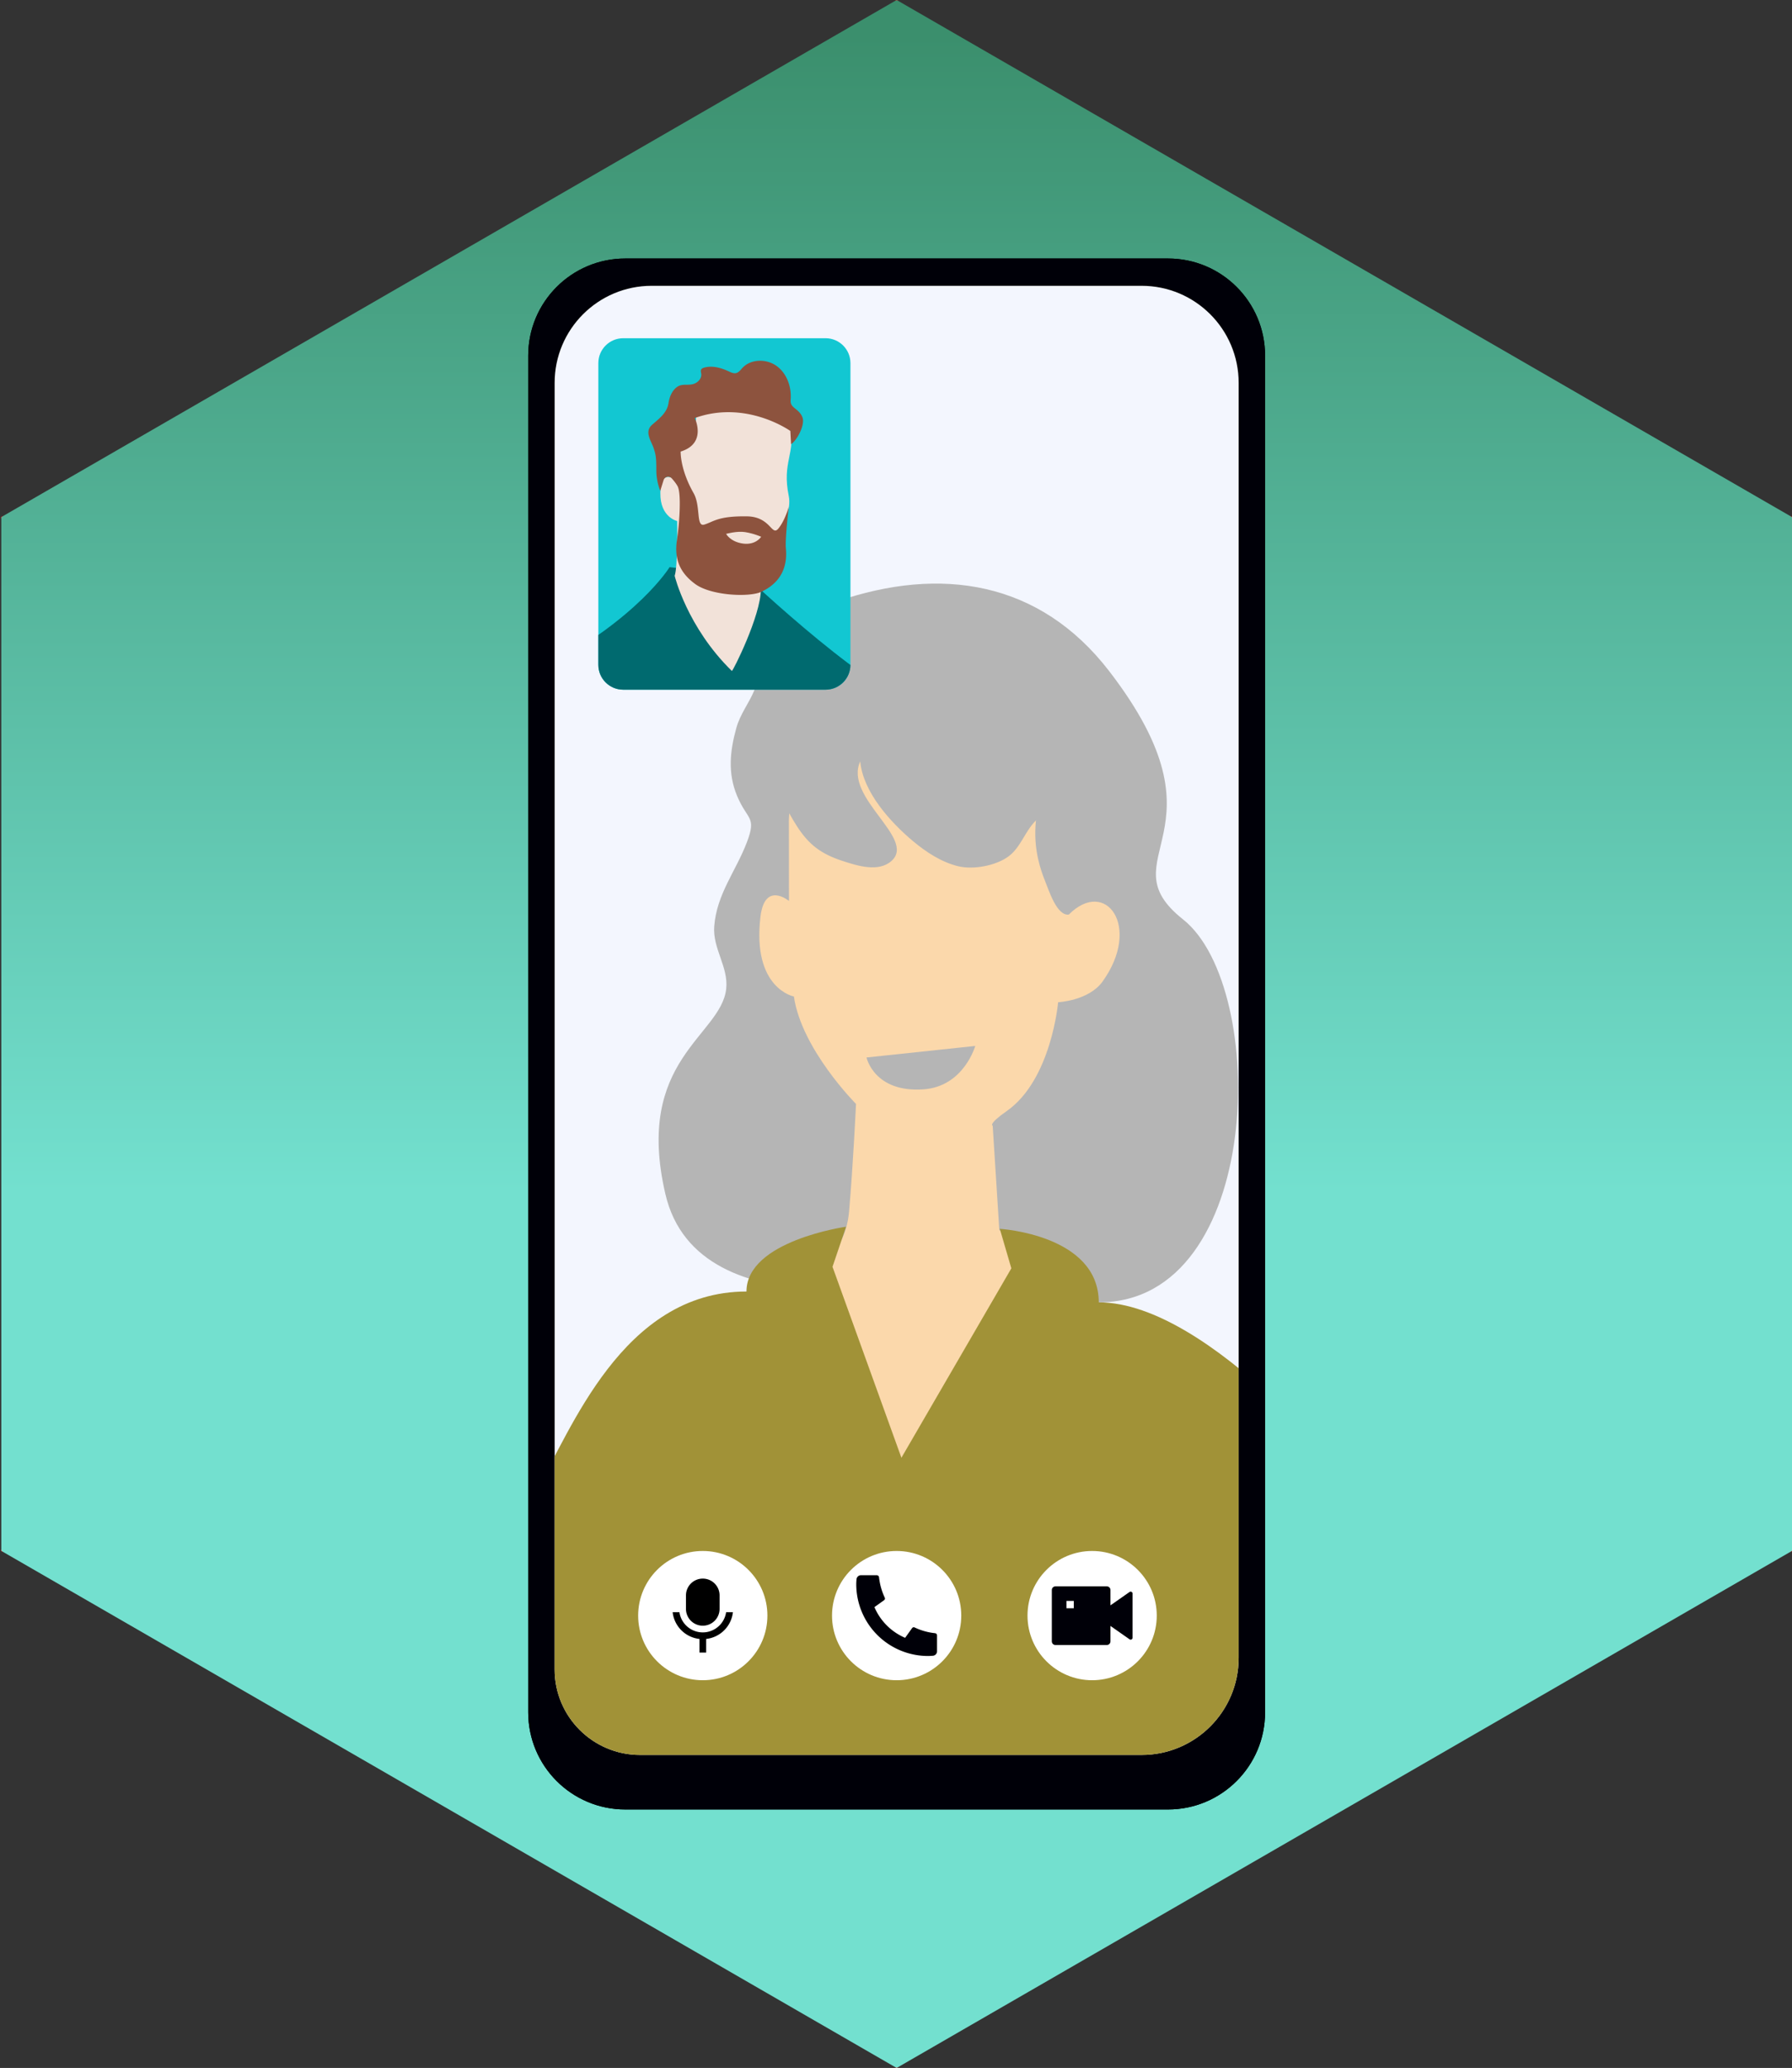<svg xmlns="http://www.w3.org/2000/svg" xmlns:xlink="http://www.w3.org/1999/xlink" xml:space="preserve" viewBox="0 0 221.84 256"><rect x="0" y="0" width="221.84" height="256" fill="#333333" stroke="none"/><style>.st6{fill:none}.st8{fill:#fff}.st702{fill:#000008}.st706{fill:#f2e2d9}</style><path id="FOND" d="M221.84 64.01.16 191.99m0-127.98 221.68 127.98M111 0v256" style="fill:none;stroke:red;stroke-width:.25;stroke-miterlimit:10"/><g id="ILLU"><defs><path id="SVGID_00000038391664784547789260000018128432118264501947_" d="M-123.4 191.99V64.01L-234.24 0l-110.84 64.01v127.98L-234.24 256z"/></defs><radialGradient id="SVGID_00000093143164005162123080000000863086567103786679_" cx="-128.427" cy="76.203" r="368.525" gradientUnits="userSpaceOnUse"><stop offset=".233" style="stop-color:#9797f7"/><stop offset=".551" style="stop-color:#518fff"/></radialGradient><use xlink:href="#SVGID_00000038391664784547789260000018128432118264501947_" style="overflow:visible;fill:url(#SVGID_00000093143164005162123080000000863086567103786679_)"/><clipPath id="SVGID_00000131352269157259696820000002850620346525431487_"><use xlink:href="#SVGID_00000038391664784547789260000018128432118264501947_" style="overflow:visible"/></clipPath><g style="clip-path:url(#SVGID_00000131352269157259696820000002850620346525431487_)"><defs><path id="SVGID_00000173846671398727820570000000275021507859364026_" d="M-243.65 66.3c-.25 3.74-1.86 10.01-2.29 13.73 8.14 3.31 16.46 4.46 15.93.79-.6-4.41-.57-10.79-.17-15.21 1.4-11.54-9.27-13.81-12.42-8.39-.41 1.41-.95 7.63-1.05 9.08"/></defs><clipPath id="SVGID_00000044889708007103611880000003187940542714285461_"><use xlink:href="#SVGID_00000173846671398727820570000000275021507859364026_" style="overflow:visible"/></clipPath><g style="clip-path:url(#SVGID_00000044889708007103611880000003187940542714285461_)"><defs><path id="SVGID_00000165929805476494599700000000992041617621596050_" d="M-964.59-2218.9h2532.07v7501.25H-964.59z"/></defs><clipPath id="SVGID_00000016778414646195941520000014063401063235428543_"><use xlink:href="#SVGID_00000165929805476494599700000000992041617621596050_" style="overflow:visible"/></clipPath></g><defs><path id="SVGID_00000148643018008014485100000004840159692444543369_" d="M-245.5 39.47c-1.13 3.38-2.76 13.62 3.19 22.84 2.66 4.12 6.73 5.73 11.13 7.01 4.92 1.43 9.19 1.65 11.14-2.84 1.07-2.46.64-5.93 1.04-8.59.93-.01 2.77-.26 3.85-.35-.74-4.78-.72-6.36-2.19-13.89-1.15-5.87-5.57-9.72-11.61-11.03-5.23-1.16-13.88-1.16-16.55 6.85"/></defs><clipPath id="SVGID_00000110447741502271627170000001786116537233678214_"><use xlink:href="#SVGID_00000148643018008014485100000004840159692444543369_" style="overflow:visible"/></clipPath><g style="clip-path:url(#SVGID_00000110447741502271627170000001786116537233678214_)"><defs><path id="SVGID_00000036937775699923533880000013033305874411427997_" d="M-964.59-2218.9h2532.07v7501.25H-964.59z"/></defs><clipPath id="SVGID_00000095305125239665270540000006723802358852249016_"><use xlink:href="#SVGID_00000036937775699923533880000013033305874411427997_" style="overflow:visible"/></clipPath></g><defs><path id="SVGID_00000110467619028261888560000009332231935113503636_" d="M-244.75 58.09c.01-2.52-2.66-11.03 2.71-10.46 2.33.25 3.33 4.24 5.95 2.18 1.85-1.46 2.51-5.53 2.62-7.68.11-2.29-.93-6.77-1.54-8.74 3.42.63 8.66 1.89 12.04 1.42-3.72-3.11-10.13-3.27-14.56-2.77-6.2.7-9.23 7.22-9.88 12.98-.25 2.21-.54 7.24 2.5 12.85"/></defs><clipPath id="SVGID_00000164479374282153015320000015943737589376490673_"><use xlink:href="#SVGID_00000110467619028261888560000009332231935113503636_" style="overflow:visible"/></clipPath><g style="clip-path:url(#SVGID_00000164479374282153015320000015943737589376490673_)"><defs><path id="SVGID_00000160880426067687571400000012913641548403446207_" d="M-964.59-2218.9h2532.07v7501.25H-964.59z"/></defs><clipPath id="SVGID_00000181066323005382311110000017369917912223378306_"><use xlink:href="#SVGID_00000160880426067687571400000012913641548403446207_" style="overflow:visible"/></clipPath></g><defs><path id="SVGID_00000005948798812390598860000004406998007440175773_" d="M-232.58 143.22c-5.56-.16-18.78 3.89-17.24 18.96.43 4.25 4.44 15.67 5.93 19.57 3.47 9.04 12.2 27.81 14.79 35.31 2.29 6.65 2.48 16.73 7.89 19.77 2.32 1.3 7.95 2.6 12.5.09 1.13-.62 6.81-4.39 5.82-11.68-.54-3.97-1.06-3.25-1.68-7.21-1.25-7.95-1.95-14.81-3.81-22.63-1.74-7.37-5.13-18.61-7.34-25.69-3.07-9.85-1.77-26.05-16.86-26.49"/></defs><clipPath id="SVGID_00000109735523084746092920000001133237224759390117_"><use xlink:href="#SVGID_00000005948798812390598860000004406998007440175773_" style="overflow:visible"/></clipPath><g style="clip-path:url(#SVGID_00000109735523084746092920000001133237224759390117_)"><defs><path id="SVGID_00000123441594886477677760000004203149890792367017_" d="M-964.59-2218.9h2532.07v7501.25H-964.59z"/></defs><clipPath id="SVGID_00000039814543954051290830000017332521550414996378_"><use xlink:href="#SVGID_00000123441594886477677760000004203149890792367017_" style="overflow:visible"/></clipPath></g><defs><path id="SVGID_00000096754065339253220670000016711732453932656303_" d="M-201.38 229.33c-3.74-14.33-16.17-17.75-23.23-6.36-2.91 4.69 1.39 9.78 2.56 16.35.68 3.85.84 10.69 3.57 19.11 1.99 6.13 10.75 22.72 12.01 25.69 1.37 3.22 3.04 7 4.34 10.31-.08.85 10.12-.99 10.19-2.22.04-.74-2.12-10.85-2.31-12.71-.69-6.84-4.08-28.38-5.38-35.28-.98-5.2-.58-10.38-1.75-14.89"/></defs><clipPath id="SVGID_00000183945628924682543180000012531703222876946342_"><use xlink:href="#SVGID_00000096754065339253220670000016711732453932656303_" style="overflow:visible"/></clipPath><g style="clip-path:url(#SVGID_00000183945628924682543180000012531703222876946342_)"><defs><path id="SVGID_00000124139780206625684980000014656495645543662213_" d="M-964.59-2218.9h2532.07v7501.25H-964.59z"/></defs><clipPath id="SVGID_00000150804288498197534990000005884880648334142384_"><use xlink:href="#SVGID_00000124139780206625684980000014656495645543662213_" style="overflow:visible"/></clipPath></g><defs><path id="SVGID_00000065794557025561292350000004699263087393895101_" d="M-198.71 302.33c1.75-.44 1.72-.88 3.1-1.02 1.86-.18 1.96.03 3.8-.27 2.97-.49 3.79-.7 6.51-1.84.48-.2 2.15-2.37 1.09-2.44-2.11-.15-3.57-.18-5.54-.82-2.96-1.43-1.15-.9-5.28-4.4-2.21-1.86-4.44-.35-5.38 1.01-.65.94-.12 2.45-.67 3.69-1.24 2.81-.79 4.46.2 6.36.53.06 1.26-.05 2.17-.27"/></defs><clipPath id="SVGID_00000091712615281716602100000005706102849757183397_"><use xlink:href="#SVGID_00000065794557025561292350000004699263087393895101_" style="overflow:visible"/></clipPath><g style="clip-path:url(#SVGID_00000091712615281716602100000005706102849757183397_)"><defs><path id="SVGID_00000116208276115584204060000004968056278978870457_" d="M-964.59-2218.9h2532.07v7501.25H-964.59z"/></defs><clipPath id="SVGID_00000023239283857480656660000009027959986576202125_"><use xlink:href="#SVGID_00000116208276115584204060000004968056278978870457_" style="overflow:visible"/></clipPath></g><defs><path id="SVGID_00000149360536433811866750000008954391496312542137_" d="M-285.96 294.4c1.47 1.05 2.25.87 3.31 1.77 1.42 1.22 1.33 1.43 2.82 2.55 2.4 1.8 3.13 2.26 5.83 3.43.47.2 3.2-.09 2.53-.9-1.35-1.62-2.35-2.7-3.25-4.57-1.02-3.12-.14-1.45-.48-6.85-.18-2.88-2.82-3.45-4.45-3.19-1.13.18-1.86 1.61-3.13 2.07-2.89 1.05-3.83 2.28-4.51 4.3.42.73 1.19 1.29 1.33 1.39"/></defs><clipPath id="SVGID_00000090257353001360185360000014574293539533149615_"><use xlink:href="#SVGID_00000149360536433811866750000008954391496312542137_" style="overflow:visible"/></clipPath><g style="clip-path:url(#SVGID_00000090257353001360185360000014574293539533149615_)"><defs><path id="SVGID_00000096038909070208330470000017491207886127957903_" d="M-964.59-2218.9h2532.07v7501.25H-964.59z"/></defs><clipPath id="SVGID_00000108994597352647779310000016953473130340862125_"><use xlink:href="#SVGID_00000096038909070208330470000017491207886127957903_" style="overflow:visible"/></clipPath></g><defs><path id="SVGID_00000054987972412654079670000012422146196152317098_" d="M-240.74 238.15c6.29-13.41-1.08-23.98-13.79-19.73-5.23 1.75-5.18 8.41-8.49 14.21-1.94 3.4-6.19 8.75-9.47 16.98-2.39 5.98-6.27 24.34-7.2 27.43-1.01 3.35-2.14 7.33-3.26 10.7-.6.6 8.42 5.71 9.26 4.81.51-.54 5.31-9.69 6.35-11.24 3.85-5.7 15.01-24.43 18.43-30.57 2.56-4.65 6.19-8.37 8.17-12.59"/></defs><clipPath id="SVGID_00000065789731880691177310000003457073916900946591_"><use xlink:href="#SVGID_00000054987972412654079670000012422146196152317098_" style="overflow:visible"/></clipPath><g style="clip-path:url(#SVGID_00000065789731880691177310000003457073916900946591_)"><defs><path id="SVGID_00000132808564177651826600000000551962708156671654_" d="M-964.59-2218.9h2532.07v7501.25H-964.59z"/></defs><clipPath id="SVGID_00000105426377023434411870000000349437899191789994_"><use xlink:href="#SVGID_00000132808564177651826600000000551962708156671654_" style="overflow:visible"/></clipPath></g><defs><path id="SVGID_00000123402315843265062740000008077907660592430210_" d="M-235.21 143.4c-5.08-2.26-18.85-3.53-23.15 11-1.21 4.1-1.85 16.18-1.95 20.36-.23 9.68.73 30.36.27 38.27-.4 7.02-4.06 16.42-.21 21.28 1.65 2.08 6.37 5.42 11.53 4.82 1.28-.15 7.97-1.48 9.82-8.6 1.01-3.87.26-3.41 1.18-7.31 1.86-7.83 3.82-14.45 5.07-22.38 1.18-7.48 2.32-19.17 2.97-26.56.91-10.25 8.26-24.74-5.53-30.88"/></defs><clipPath id="SVGID_00000029761805126008105880000008444136567019256473_"><use xlink:href="#SVGID_00000123402315843265062740000008077907660592430210_" style="overflow:visible"/></clipPath><g style="clip-path:url(#SVGID_00000029761805126008105880000008444136567019256473_)"><defs><path id="SVGID_00000068639028304185816390000004853268327204996528_" d="M-964.59-2218.9h2532.07v7501.25H-964.59z"/></defs><clipPath id="SVGID_00000108997393946459541400000010295406375973796496_"><use xlink:href="#SVGID_00000068639028304185816390000004853268327204996528_" style="overflow:visible"/></clipPath></g><defs><path id="SVGID_00000119078332179812422490000011882999829210428337_" d="M-220.44 96.88c-1.95-9.62-3.68-13.59-11.06-16.65-7.7-3.19-13.71-2.51-19.96.23-17.66 7.73-13.96 28.25-9.38 43.78 2.14 7.25 3.48 16.92 4.33 24.4.36 3.19 4.92 2.65 5.53 2.74 7.69 1.14 14.53 1.17 21.4-.23 7.47-1.52 5.13-2.59 6.73-8.67 1.92-7.3 2.64-12.77 2.88-22.8.17-6.96.73-16.88-.47-22.8"/></defs><use xlink:href="#SVGID_00000119078332179812422490000011882999829210428337_" style="overflow:visible;fill-rule:evenodd;clip-rule:evenodd;fill:#e1000f"/><clipPath id="SVGID_00000018209410295733240430000009728157464133125026_"><use xlink:href="#SVGID_00000119078332179812422490000011882999829210428337_" style="overflow:visible"/></clipPath><g style="clip-path:url(#SVGID_00000018209410295733240430000009728157464133125026_)"><defs><path id="SVGID_00000108988897556981621250000011849949805566378167_" d="M-964.59-2218.9h2532.07v7501.25H-964.59z"/></defs><clipPath id="SVGID_00000107573487015467455680000010223253128763902344_"><use xlink:href="#SVGID_00000108988897556981621250000011849949805566378167_" style="overflow:visible"/></clipPath></g><defs><path id="SVGID_00000052820283204678490430000013020802284447465903_" d="M-194.55 177.16c1.32.93 2.7 1.62 4.02 2.54 2.24 1.57 3.15 3.34 4.43 5.71.16.28.27.72-.02.86-.13.06-.27.03-.41-.01-1.29-.36-2.03-1.29-3.03-2.18 1.06 2.32 1.55 4.95 2.41 7.35.1.3.2.66 0 .91-.26.32-.77.18-1.14.01-3.02-1.44-5.59-3.77-7.4-6.58-1.19-1.85-4.17-7.06-1.97-8.95.69-.6 1.96-.62 2.38.1"/></defs><use xlink:href="#SVGID_00000052820283204678490430000013020802284447465903_" style="overflow:visible;fill-rule:evenodd;clip-rule:evenodd;fill:#9f714f"/><clipPath id="SVGID_00000076603331169005625440000016366632848743281536_"><use xlink:href="#SVGID_00000052820283204678490430000013020802284447465903_" style="overflow:visible"/></clipPath><g style="clip-path:url(#SVGID_00000076603331169005625440000016366632848743281536_)"><defs><path id="SVGID_00000003793406655689828040000005989251964498151053_" d="M-964.59-2218.9h2532.07v7501.25H-964.59z"/></defs><clipPath id="SVGID_00000159466559633649175490000009554307656774718364_"><use xlink:href="#SVGID_00000003793406655689828040000005989251964498151053_" style="overflow:visible"/></clipPath></g><defs><path id="SVGID_00000011721479811751994590000002441138283709423039_" d="M-223.5 136.83c1.76.37 3.22 1.56 4.51 2.82 10.54 10.2 15 24.58 25.1 35.21.99 1.29-4.04 6.85-5.97 5.25-4.68-3.64-22.83-21.79-25.2-24.34-1.69-1.82-3.38-3.65-4.7-5.74-1.29-2.05-1.79-4.3-1.79-6.71 0-.85.04-1.71.27-2.53.91-3.23 4.7-4.61 7.78-3.96"/></defs><use xlink:href="#SVGID_00000011721479811751994590000002441138283709423039_" style="overflow:visible;fill-rule:evenodd;clip-rule:evenodd;fill:#e1000f"/><clipPath id="SVGID_00000029016414052921732490000013154390298326700931_"><use xlink:href="#SVGID_00000011721479811751994590000002441138283709423039_" style="overflow:visible"/></clipPath><g style="clip-path:url(#SVGID_00000029016414052921732490000013154390298326700931_)"><defs><path id="SVGID_00000120520731252871050760000015789017055298155934_" d="M-964.59-2218.9h2532.07v7501.25H-964.59z"/></defs><clipPath id="SVGID_00000092420043444341097150000012947748915869447820_"><use xlink:href="#SVGID_00000120520731252871050760000015789017055298155934_" style="overflow:visible"/></clipPath></g><defs><path id="SVGID_00000044161301117773281850000009804162989117869701_" d="M-245.49 109.82c-1.29-4.28-2.46-8.8-1.57-13.18s4.45-8.54 8.92-8.63c2.36-.05 4.64 1.03 6.4 2.6s3.05 3.6 4.12 5.69c3.18 6.19 4.68 13.08 6.01 19.91 1.37 7.04 2.59 14.11 3.81 21.18.13.72.25 1.46.18 2.18-.17 1.62-1.32 3-2.69 3.87-1.38.86-2.98 1.29-4.55 1.7-2.11.55-4.34.72-6.35-.38-2.18-1.19-3.13-4.36-3.99-6.51-1.25-3.12-2.49-6.25-3.69-9.39-2.4-6.27-4.65-12.6-6.6-19.04"/></defs><clipPath id="SVGID_00000106124954088663041210000006107874692062752944_"><use xlink:href="#SVGID_00000044161301117773281850000009804162989117869701_" style="overflow:visible"/></clipPath><g style="clip-path:url(#SVGID_00000106124954088663041210000006107874692062752944_)"><defs><path id="SVGID_00000031203677570877802980000006670337199725554853_" d="M-964.59-2218.9h2532.07v7501.25H-964.59z"/></defs><clipPath id="SVGID_00000091009119889932505370000001452026353736466309_"><use xlink:href="#SVGID_00000031203677570877802980000006670337199725554853_" style="overflow:visible"/></clipPath></g></g><linearGradient id="SVGID_1_" x1="110.998" x2="110.998" y1="4.482" y2="163.95" gradientUnits="userSpaceOnUse"><stop offset="0" style="stop-color:#3b8f6d"/><stop offset=".898" style="stop-color:#73e0cf"/></linearGradient><path d="M221.84 191.99V64.01L111 0 .16 64.01v127.98L111 256z" style="fill:url(#SVGID_1_)"/><path d="M156.61 44.02c0-6.64-5.38-12.02-12.02-12.02H77.41c-6.64 0-12.02 5.38-12.02 12.02v167.96c0 6.64 5.38 12.02 12.02 12.02h67.18c6.64 0 12.02-5.38 12.02-12.02z" class="st702"/><defs><path id="SVGID_00000086680011802480811370000001223875326279498634_" d="M141.32 35.38H80.68c-6.64 0-12.02 5.38-12.02 12.02v159.27c0 5.84 4.74 10.58 10.58 10.58h62.08c6.64 0 12.02-5.38 12.02-12.02V47.4c0-6.64-5.38-12.02-12.02-12.02"/></defs><use xlink:href="#SVGID_00000086680011802480811370000001223875326279498634_" style="overflow:visible;fill:#0c0ccf"/><clipPath id="SVGID_00000118355779153663973980000003397300479029341629_"><use xlink:href="#SVGID_00000086680011802480811370000001223875326279498634_" style="overflow:visible"/></clipPath><path d="M156.61 44.02c0-6.64-5.38-12.02-12.02-12.02H77.41c-6.64 0-12.02 5.38-12.02 12.02v167.96c0 6.64 5.38 12.02 12.02 12.02h67.18c6.64 0 12.02-5.38 12.02-12.02z" class="st702"/><defs><path id="SVGID_00000026869326965796316710000001915820872695850403_" d="M141.32 35.38H80.68c-6.64 0-12.02 5.38-12.02 12.02v159.27c0 5.84 4.74 10.58 10.58 10.58h62.08c6.64 0 12.02-5.38 12.02-12.02V47.4c0-6.64-5.38-12.02-12.02-12.02"/></defs><use xlink:href="#SVGID_00000026869326965796316710000001915820872695850403_" style="overflow:visible;fill:#f3f6fe"/><clipPath id="SVGID_00000138543366347782185230000016774050535200258481_"><use xlink:href="#SVGID_00000026869326965796316710000001915820872695850403_" style="overflow:visible"/></clipPath><g style="clip-path:url(#SVGID_00000138543366347782185230000016774050535200258481_)"><defs><path id="SVGID_00000130649149947512013620000008017872625390601133_" d="M104.5 159.58c-1.2.08-2.4.09-3.59.04-8.07-.39-16.49-2.97-18.54-11.81-3.87-16.63 6.89-19.55 7.53-25.4.3-2.71-1.71-4.99-1.48-7.77.32-4 2.69-6.81 4.05-10.4 1.21-3.2.06-2.65-1.23-5.73-1.17-2.82-.87-5.56-.09-8.38.47-1.72 1.56-3.06 2.23-4.67.58-1.4.6-2.88 1.28-4.23 1.64-3.26 5.62-5.63 8.93-6.77 12.88-4.43 25.12-2.54 33.72 8.62 15.46 20.08-.56 23.04 9.15 30.74 10.65 8.45 9.97 47.4-10.42 47.4-3.49 0-6.25-1.79-9.61-2.61-7.29-1.78-14.65.5-21.93.97"/></defs><use xlink:href="#SVGID_00000130649149947512013620000008017872625390601133_" style="overflow:visible;fill:#b5b5b5"/><clipPath id="SVGID_00000000916750175143164780000014875952666405510329_"><use xlink:href="#SVGID_00000130649149947512013620000008017872625390601133_" style="overflow:visible"/></clipPath><defs><path id="SVGID_00000096754665673751184660000011525432621264721315_" d="M99.85 157.97s4.75-2.13 5.26-7.98.86-13.33.86-13.33-6.75-6.77-7.69-13.3c0 0-5.19-.98-4.14-9.87.53-4.45 3.53-1.96 3.53-1.96l-.01-9.64s-.46-11.76 12.23-12.56c5.05-.32 20.8 1.69 18.8 9.74-.85 3.43-.71 6.53.67 9.96.53 1.31 1.49 4.37 2.95 4.19 4.59-4.61 9.05 1.52 4.18 8.29-1.71 2.38-5.5 2.56-5.5 2.56s-.83 9.6-6.36 13.47c-2.37 1.66-1.74 1.81-1.74 1.81l.82 12.93 6.85 3.41-4.74 12.77c-.38 16.33-23.1 24.54-25.98.45-.49-4.2.01-10.94.01-10.94"/></defs><use xlink:href="#SVGID_00000096754665673751184660000011525432621264721315_" style="overflow:visible;fill:#fbd8ab"/><clipPath id="SVGID_00000023262718664819109410000005725576799212195767_"><use xlink:href="#SVGID_00000096754665673751184660000011525432621264721315_" style="overflow:visible"/></clipPath><defs><path id="SVGID_00000095309704395151886410000009838619861116603567_" d="M198.38 224.72c.47.27 1.19.05 1.62.58 2.76 3.36-.43 8.92.75 12.59 1.63 5.07 5.68 9.08 5.19 14.72-.74 8.48-18.13 3.69-23.84.67-7.23-3.82-13.18-9.96-18.52-16.09-5.37-6.16-8.8-12.1-13.15-19.03-.09 8.14-7.96 14.83-7.88 23.04.05 5.2 4.56 8.81 5.29 13.71 1.09 7.25-5.04 7.46-10.58 7.46H103.6c-6.07 0-19.11 3.29-22.97-4.08-2.56-4.89-.33-12.84.17-17.78.64-6.29.96-14.14-3.99-19.45-3.82 6.68-9.05 17.72-17.04 20.82-5.81 2.26-16.13 2.88-21.59-.65-5.5-3.55-4.23-11.14-2.53-16.42 1.63-5.08 3.15-10.41 6.15-14.89 1.45-2.17 3.19-4.19 5.83-4.79 2.81-.63 8.63 2.89 10.19.2 1.25-2.15-1.27-6.08-1.27-8.55 0-2.24.78-4.5 2.46-5.9 2.71-2.27 5.61-3.51 7.53-6.71 4.05-6.75 10.44-24.29 25.87-24.29 0-6.29 12.33-8.02 12.33-8.02l-1.68 4.96 8.53 23.64 13.61-23.45-1.43-4.89s12.25.72 12.25 9.1c13.9 0 32.08 23.11 32.08 23.11 3.17 3.03 6.26 6.16 9.22 9.4 1.77 1.93 4.37 4.26 5.5 6.63 1.46 3.08 1.58 8.27 1.35 11.56-.13 1.85-1.99 7.51.07 9.09 2.16 1.66 5.16-1.44 8.07-.26 1.55.63 4.56 2.89 5.98 3.95.04-.01.06.01.09.02"/></defs><use xlink:href="#SVGID_00000095309704395151886410000009838619861116603567_" style="overflow:visible;fill:#a19237"/><clipPath id="SVGID_00000091723831711880767210000016226444813843169930_"><use xlink:href="#SVGID_00000095309704395151886410000009838619861116603567_" style="overflow:visible"/></clipPath><defs><path id="SVGID_00000176036915695651871900000009155588406604993454_" d="M95.95 96.57c.62 1.97 1.47 3.76 2.65 5.62 1.54 2.43 3.1 3.54 5.74 4.4 1.8.59 4.42 1.42 6.02-.01 3.13-2.79-5.94-7.81-3.87-12.33.35 3.82 3.77 7.56 6.55 9.89 1.62 1.35 3.49 2.58 5.56 3.09 1.87.46 4.66-.05 6.23-1.2 1.93-1.4 2.24-4.24 4.72-5.37 1.73-.79 4.44-1.4 5.01-3.44.57-2.03.6-5.24.03-7.26-.7-2.48-2.17-5.43-3.94-7.31-4.09-4.33-9.62-6.49-15.47-7.24-5.34-.69-11.94.94-15.93 4.63-2.19 2.03-3.78 4.27-4.33 7.26-.41 2.22-.12 4.37.33 6.57.2.96.42 1.85.7 2.7"/></defs><use xlink:href="#SVGID_00000176036915695651871900000009155588406604993454_" style="overflow:visible;fill:#b5b5b5"/><clipPath id="SVGID_00000121998141214462530190000012469625156254061197_"><use xlink:href="#SVGID_00000176036915695651871900000009155588406604993454_" style="overflow:visible"/></clipPath></g><circle cx="111" cy="200" r="8" class="st8"/><path d="M116 202.46v1.96c0 .29-.23.53-.52.55-.24.02-.44.03-.59.03a8.89 8.89 0 0 1-8.89-8.89c0-.15.01-.35.03-.59.02-.29.26-.52.55-.52h1.96c.14 0 .26.11.28.25.01.13.02.23.04.31.11.77.34 1.52.67 2.22.05.11.02.24-.08.31l-1.2.86a7.2 7.2 0 0 0 3.8 3.8l.86-1.2c.07-.1.21-.14.32-.08.7.33 1.45.56 2.22.67.08.01.18.02.31.04.13.01.24.13.24.28" class="st702"/><circle cx="135.2" cy="200" r="8" class="st8"/><circle cx="87" cy="200" r="8" class="st8"/><path d="M128.69 167.79h24v24h-24z" class="st6"/><path d="m137.47 198.73 2.37-1.66c.1-.07.24-.05.32.06.03.04.04.08.04.13v5.49c0 .13-.1.23-.23.23-.05 0-.09-.01-.13-.04l-2.37-1.66v1.91c0 .25-.2.45-.45.45h-6.36c-.25 0-.45-.2-.45-.45v-6.36c0-.25.2-.45.45-.45h6.36c.25 0 .45.2.45.45zm-5.45-.55v.91h.91v-.91z" class="st702"/><path d="M82 195h10v10H82z" class="st6"/><path d="M87 195.42c1.15 0 2.08.93 2.08 2.08v1.67c0 1.15-.93 2.08-2.08 2.08s-2.08-.93-2.08-2.08v-1.67c0-1.15.93-2.08 2.08-2.08m-3.73 4.16h.84c.23 1.59 1.71 2.7 3.31 2.47a2.93 2.93 0 0 0 2.47-2.47h.84a3.75 3.75 0 0 1-3.31 3.31v1.69h-.83v-1.69a3.75 3.75 0 0 1-3.32-3.31"/><defs><path id="SVGID_00000120537228805538565490000003686142178084270474_" d="M102.2 85.38H77.15c-1.7 0-3.08-1.38-3.08-3.08V44.95c0-1.7 1.38-3.08 3.08-3.08h25.05c1.7 0 3.08 1.38 3.08 3.08V82.3c0 1.7-1.38 3.08-3.08 3.08"/></defs><use xlink:href="#SVGID_00000120537228805538565490000003686142178084270474_" style="overflow:visible;fill:#12c7d2"/><clipPath id="SVGID_00000072993636159694245310000013605970730722024091_"><use xlink:href="#SVGID_00000120537228805538565490000003686142178084270474_" style="overflow:visible"/></clipPath><g style="clip-path:url(#SVGID_00000072993636159694245310000013605970730722024091_)"><path d="M82.89 70.21s-3.86 6.34-15.51 12.45c-3.01 1.58-6.87 7.27-6.69 16.57.18 9.31 45.27 3.84 50.97 4.02s8.04-16.05 2.73-16.05-22.15-15.97-22.15-15.97z" style="fill:#006a6f"/><path d="M90.6 83.06c.1.09 3.59-6.84 3.59-10.1s4.07-8.49 3.46-11.52c-.89-4.34.89-5.14.18-9.04-.52-2.88-6.74-2.75-11.65-1.2 0 0 .13 3.9-1.95 4.3l-.13 4.3s-2.3-2.35-2.35 1.24c-.04 3.01 2.08 3.46 2.08 3.46s.09 5.67-.31 6.78c-.01-.01 1.54 6.37 7.08 11.78" class="st706"/><path d="M84.26 55.9s-.09 2.17 1.6 5.14c.92 1.62.27 4.23 1.33 3.9 1.15-.35 1.68-1.07 5.27-1.02 2.97.04 3.06 2.53 3.9 1.51s1.29-2.72 1.29-2.72-.48 3.99-.36 5.21c.18 1.91-.35 4.08-3.04 5.34-1.51.71-6.22.47-8.17-.95s-2.62-3.14-2.28-5.43c.33-2.28.56-5.87.07-6.71-.19-.34-.46-.67-.71-.95a.591.591 0 0 0-1.01.21l-.41 1.32s-.49-1.06-.49-2.53c0-1.46-.04-1.91-.35-2.79-.31-.89-1.15-1.99-.18-2.84.97-.84 1.86-1.51 2.04-2.7.11-.73.42-1.52 1.03-1.97.69-.51 1.42-.12 2.2-.44.48-.2.88-.67.82-1.19-.02-.18-.1-.38-.01-.54.07-.13.22-.2.37-.24 1.01-.29 2.09.02 3.04.46.28.13.59.28.9.22.34-.08.56-.39.8-.65 1.05-1.12 2.96-1.14 4.21-.25s1.85 2.51 1.77 4.04c-.01.23-.04.46.05.68.11.28.37.46.6.65.36.28.68.63.82 1.07.28.91-.66 2.74-1.43 3.26l-.09-1.64s-5.45-3.9-11.83-1.6c-.02-.02 1.57 3.13-1.75 4.15" style="fill:#8d533e"/><path d="M89.89 66.09s1.35-.38 2.35-.22c1.11.18 1.99.58 1.99.58s-.66 1.06-2.26.84c-1.59-.23-2.08-1.2-2.08-1.2" class="st706"/></g><path d="m120.73 129.48-13.46 1.43s.94 4.39 7.1 3.94c4.96-.38 6.36-5.37 6.36-5.37" style="fill:#b5b5b5"/></g></svg>